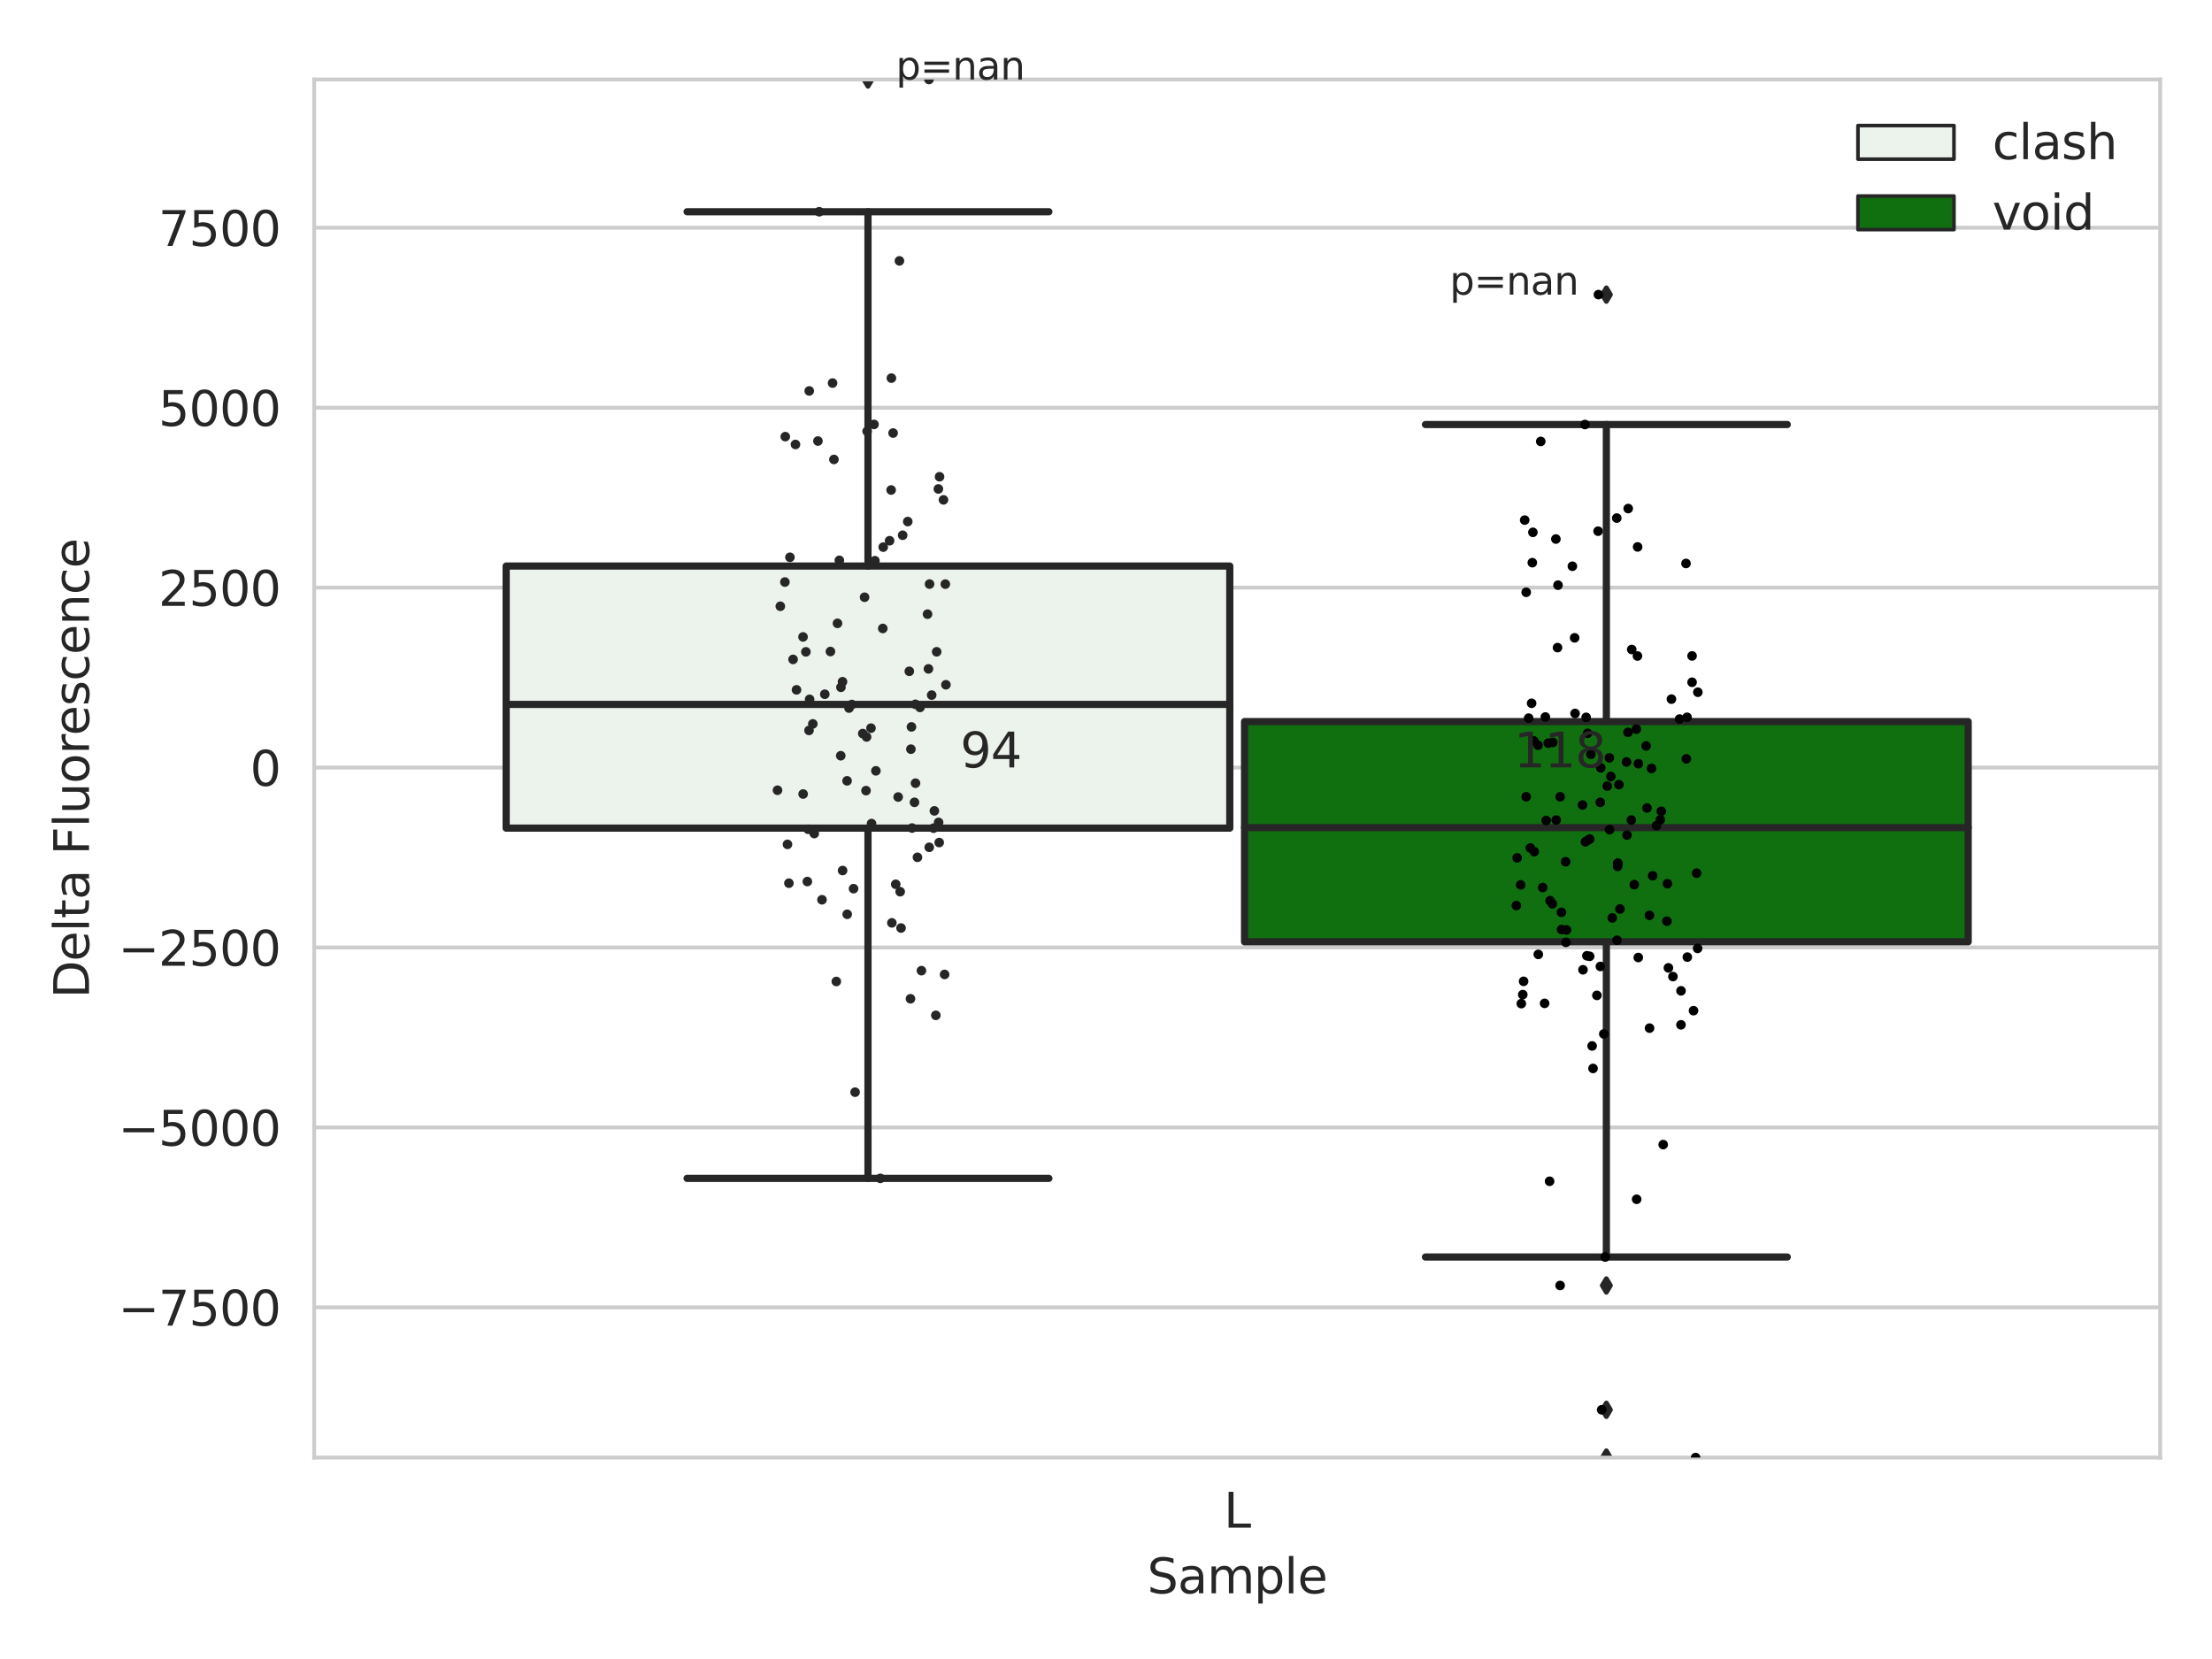 <?xml version="1.0" encoding="utf-8" standalone="no"?>
<!DOCTYPE svg PUBLIC "-//W3C//DTD SVG 1.1//EN"
  "http://www.w3.org/Graphics/SVG/1.1/DTD/svg11.dtd">
<svg xmlns:xlink="http://www.w3.org/1999/xlink" width="460.8pt" height="345.6pt" viewBox="0 0 460.8 345.6" xmlns="http://www.w3.org/2000/svg" version="1.1">
 <defs>
  <style type="text/css">*{stroke-linejoin: round; stroke-linecap: butt}</style>
 </defs>
 <g id="figure_1">
  <g id="patch_1">
   <path d="M 0 345.6 
L 460.8 345.6 
L 460.8 0 
L 0 0 
z
" style="fill: #ffffff"/>
  </g>
  <g id="axes_1">
   <g id="patch_2">
    <path d="M 65.45 303.64 
L 450 303.64 
L 450 16.561 
L 65.45 16.561 
z
" style="fill: #ffffff"/>
   </g>
   <g id="matplotlib.axis_1">
    <g id="xtick_1">
     <g id="text_1">
      <!-- L -->
      <g style="fill: #262626" transform="translate(254.939 318.238) scale(0.1 -0.1)">
       <defs>
        <path id="DejaVuSans-4c" d="M 628 4666 
L 1259 4666 
L 1259 531 
L 3531 531 
L 3531 0 
L 628 0 
L 628 4666 
z
" transform="scale(0.016)"/>
       </defs>
       <use xlink:href="#DejaVuSans-4c"/>
      </g>
     </g>
    </g>
    <g id="text_2">
     <!-- Sample -->
     <g style="fill: #262626" transform="translate(238.977 331.917) scale(0.1 -0.1)">
      <defs>
       <path id="DejaVuSans-53" d="M 3425 4513 
L 3425 3897 
Q 3066 4069 2747 4153 
Q 2428 4238 2131 4238 
Q 1616 4238 1336 4038 
Q 1056 3838 1056 3469 
Q 1056 3159 1242 3001 
Q 1428 2844 1947 2747 
L 2328 2669 
Q 3034 2534 3370 2195 
Q 3706 1856 3706 1288 
Q 3706 609 3251 259 
Q 2797 -91 1919 -91 
Q 1588 -91 1214 -16 
Q 841 59 441 206 
L 441 856 
Q 825 641 1194 531 
Q 1563 422 1919 422 
Q 2459 422 2753 634 
Q 3047 847 3047 1241 
Q 3047 1584 2836 1778 
Q 2625 1972 2144 2069 
L 1759 2144 
Q 1053 2284 737 2584 
Q 422 2884 422 3419 
Q 422 4038 858 4394 
Q 1294 4750 2059 4750 
Q 2388 4750 2728 4690 
Q 3069 4631 3425 4513 
z
" transform="scale(0.016)"/>
       <path id="DejaVuSans-61" d="M 2194 1759 
Q 1497 1759 1228 1600 
Q 959 1441 959 1056 
Q 959 750 1161 570 
Q 1363 391 1709 391 
Q 2188 391 2477 730 
Q 2766 1069 2766 1631 
L 2766 1759 
L 2194 1759 
z
M 3341 1997 
L 3341 0 
L 2766 0 
L 2766 531 
Q 2569 213 2275 61 
Q 1981 -91 1556 -91 
Q 1019 -91 701 211 
Q 384 513 384 1019 
Q 384 1609 779 1909 
Q 1175 2209 1959 2209 
L 2766 2209 
L 2766 2266 
Q 2766 2663 2505 2880 
Q 2244 3097 1772 3097 
Q 1472 3097 1187 3025 
Q 903 2953 641 2809 
L 641 3341 
Q 956 3463 1253 3523 
Q 1550 3584 1831 3584 
Q 2591 3584 2966 3190 
Q 3341 2797 3341 1997 
z
" transform="scale(0.016)"/>
       <path id="DejaVuSans-6d" d="M 3328 2828 
Q 3544 3216 3844 3400 
Q 4144 3584 4550 3584 
Q 5097 3584 5394 3201 
Q 5691 2819 5691 2113 
L 5691 0 
L 5113 0 
L 5113 2094 
Q 5113 2597 4934 2840 
Q 4756 3084 4391 3084 
Q 3944 3084 3684 2787 
Q 3425 2491 3425 1978 
L 3425 0 
L 2847 0 
L 2847 2094 
Q 2847 2600 2669 2842 
Q 2491 3084 2119 3084 
Q 1678 3084 1418 2786 
Q 1159 2488 1159 1978 
L 1159 0 
L 581 0 
L 581 3500 
L 1159 3500 
L 1159 2956 
Q 1356 3278 1631 3431 
Q 1906 3584 2284 3584 
Q 2666 3584 2933 3390 
Q 3200 3197 3328 2828 
z
" transform="scale(0.016)"/>
       <path id="DejaVuSans-70" d="M 1159 525 
L 1159 -1331 
L 581 -1331 
L 581 3500 
L 1159 3500 
L 1159 2969 
Q 1341 3281 1617 3432 
Q 1894 3584 2278 3584 
Q 2916 3584 3314 3078 
Q 3713 2572 3713 1747 
Q 3713 922 3314 415 
Q 2916 -91 2278 -91 
Q 1894 -91 1617 61 
Q 1341 213 1159 525 
z
M 3116 1747 
Q 3116 2381 2855 2742 
Q 2594 3103 2138 3103 
Q 1681 3103 1420 2742 
Q 1159 2381 1159 1747 
Q 1159 1113 1420 752 
Q 1681 391 2138 391 
Q 2594 391 2855 752 
Q 3116 1113 3116 1747 
z
" transform="scale(0.016)"/>
       <path id="DejaVuSans-6c" d="M 603 4863 
L 1178 4863 
L 1178 0 
L 603 0 
L 603 4863 
z
" transform="scale(0.016)"/>
       <path id="DejaVuSans-65" d="M 3597 1894 
L 3597 1613 
L 953 1613 
Q 991 1019 1311 708 
Q 1631 397 2203 397 
Q 2534 397 2845 478 
Q 3156 559 3463 722 
L 3463 178 
Q 3153 47 2828 -22 
Q 2503 -91 2169 -91 
Q 1331 -91 842 396 
Q 353 884 353 1716 
Q 353 2575 817 3079 
Q 1281 3584 2069 3584 
Q 2775 3584 3186 3129 
Q 3597 2675 3597 1894 
z
M 3022 2063 
Q 3016 2534 2758 2815 
Q 2500 3097 2075 3097 
Q 1594 3097 1305 2825 
Q 1016 2553 972 2059 
L 3022 2063 
z
" transform="scale(0.016)"/>
      </defs>
      <use xlink:href="#DejaVuSans-53"/>
      <use xlink:href="#DejaVuSans-61" x="63.477"/>
      <use xlink:href="#DejaVuSans-6d" x="124.756"/>
      <use xlink:href="#DejaVuSans-70" x="222.168"/>
      <use xlink:href="#DejaVuSans-6c" x="285.645"/>
      <use xlink:href="#DejaVuSans-65" x="313.428"/>
     </g>
    </g>
   </g>
   <g id="matplotlib.axis_2">
    <g id="ytick_1">
     <g id="line2d_1">
      <path d="M 65.45 272.35 
L 450 272.35 
" clip-path="url(#p32b10e1429)" style="fill: none; stroke: #cccccc; stroke-width: 0.8; stroke-linecap: round"/>
     </g>
     <g id="text_3">
      <!-- −7500 -->
      <g style="fill: #262626" transform="translate(24.62 276.149) scale(0.1 -0.1)">
       <defs>
        <path id="DejaVuSans-2212" d="M 678 2272 
L 4684 2272 
L 4684 1741 
L 678 1741 
L 678 2272 
z
" transform="scale(0.016)"/>
        <path id="DejaVuSans-37" d="M 525 4666 
L 3525 4666 
L 3525 4397 
L 1831 0 
L 1172 0 
L 2766 4134 
L 525 4134 
L 525 4666 
z
" transform="scale(0.016)"/>
        <path id="DejaVuSans-35" d="M 691 4666 
L 3169 4666 
L 3169 4134 
L 1269 4134 
L 1269 2991 
Q 1406 3038 1543 3061 
Q 1681 3084 1819 3084 
Q 2600 3084 3056 2656 
Q 3513 2228 3513 1497 
Q 3513 744 3044 326 
Q 2575 -91 1722 -91 
Q 1428 -91 1123 -41 
Q 819 9 494 109 
L 494 744 
Q 775 591 1075 516 
Q 1375 441 1709 441 
Q 2250 441 2565 725 
Q 2881 1009 2881 1497 
Q 2881 1984 2565 2268 
Q 2250 2553 1709 2553 
Q 1456 2553 1204 2497 
Q 953 2441 691 2322 
L 691 4666 
z
" transform="scale(0.016)"/>
        <path id="DejaVuSans-30" d="M 2034 4250 
Q 1547 4250 1301 3770 
Q 1056 3291 1056 2328 
Q 1056 1369 1301 889 
Q 1547 409 2034 409 
Q 2525 409 2770 889 
Q 3016 1369 3016 2328 
Q 3016 3291 2770 3770 
Q 2525 4250 2034 4250 
z
M 2034 4750 
Q 2819 4750 3233 4129 
Q 3647 3509 3647 2328 
Q 3647 1150 3233 529 
Q 2819 -91 2034 -91 
Q 1250 -91 836 529 
Q 422 1150 422 2328 
Q 422 3509 836 4129 
Q 1250 4750 2034 4750 
z
" transform="scale(0.016)"/>
       </defs>
       <use xlink:href="#DejaVuSans-2212"/>
       <use xlink:href="#DejaVuSans-37" x="83.789"/>
       <use xlink:href="#DejaVuSans-35" x="147.412"/>
       <use xlink:href="#DejaVuSans-30" x="211.035"/>
       <use xlink:href="#DejaVuSans-30" x="274.658"/>
      </g>
     </g>
    </g>
    <g id="ytick_2">
     <g id="line2d_2">
      <path d="M 65.45 234.865 
L 450 234.865 
" clip-path="url(#p32b10e1429)" style="fill: none; stroke: #cccccc; stroke-width: 0.8; stroke-linecap: round"/>
     </g>
     <g id="text_4">
      <!-- −5000 -->
      <g style="fill: #262626" transform="translate(24.62 238.664) scale(0.1 -0.1)">
       <use xlink:href="#DejaVuSans-2212"/>
       <use xlink:href="#DejaVuSans-35" x="83.789"/>
       <use xlink:href="#DejaVuSans-30" x="147.412"/>
       <use xlink:href="#DejaVuSans-30" x="211.035"/>
       <use xlink:href="#DejaVuSans-30" x="274.658"/>
      </g>
     </g>
    </g>
    <g id="ytick_3">
     <g id="line2d_3">
      <path d="M 65.45 197.38 
L 450 197.38 
" clip-path="url(#p32b10e1429)" style="fill: none; stroke: #cccccc; stroke-width: 0.8; stroke-linecap: round"/>
     </g>
     <g id="text_5">
      <!-- −2500 -->
      <g style="fill: #262626" transform="translate(24.62 201.179) scale(0.1 -0.1)">
       <defs>
        <path id="DejaVuSans-32" d="M 1228 531 
L 3431 531 
L 3431 0 
L 469 0 
L 469 531 
Q 828 903 1448 1529 
Q 2069 2156 2228 2338 
Q 2531 2678 2651 2914 
Q 2772 3150 2772 3378 
Q 2772 3750 2511 3984 
Q 2250 4219 1831 4219 
Q 1534 4219 1204 4116 
Q 875 4013 500 3803 
L 500 4441 
Q 881 4594 1212 4672 
Q 1544 4750 1819 4750 
Q 2544 4750 2975 4387 
Q 3406 4025 3406 3419 
Q 3406 3131 3298 2873 
Q 3191 2616 2906 2266 
Q 2828 2175 2409 1742 
Q 1991 1309 1228 531 
z
" transform="scale(0.016)"/>
       </defs>
       <use xlink:href="#DejaVuSans-2212"/>
       <use xlink:href="#DejaVuSans-32" x="83.789"/>
       <use xlink:href="#DejaVuSans-35" x="147.412"/>
       <use xlink:href="#DejaVuSans-30" x="211.035"/>
       <use xlink:href="#DejaVuSans-30" x="274.658"/>
      </g>
     </g>
    </g>
    <g id="ytick_4">
     <g id="line2d_4">
      <path d="M 65.45 159.895 
L 450 159.895 
" clip-path="url(#p32b10e1429)" style="fill: none; stroke: #cccccc; stroke-width: 0.8; stroke-linecap: round"/>
     </g>
     <g id="text_6">
      <!-- 0 -->
      <g style="fill: #262626" transform="translate(52.087 163.694) scale(0.1 -0.1)">
       <use xlink:href="#DejaVuSans-30"/>
      </g>
     </g>
    </g>
    <g id="ytick_5">
     <g id="line2d_5">
      <path d="M 65.45 122.409 
L 450 122.409 
" clip-path="url(#p32b10e1429)" style="fill: none; stroke: #cccccc; stroke-width: 0.8; stroke-linecap: round"/>
     </g>
     <g id="text_7">
      <!-- 2500 -->
      <g style="fill: #262626" transform="translate(33 126.209) scale(0.1 -0.1)">
       <use xlink:href="#DejaVuSans-32"/>
       <use xlink:href="#DejaVuSans-35" x="63.623"/>
       <use xlink:href="#DejaVuSans-30" x="127.246"/>
       <use xlink:href="#DejaVuSans-30" x="190.869"/>
      </g>
     </g>
    </g>
    <g id="ytick_6">
     <g id="line2d_6">
      <path d="M 65.45 84.924 
L 450 84.924 
" clip-path="url(#p32b10e1429)" style="fill: none; stroke: #cccccc; stroke-width: 0.8; stroke-linecap: round"/>
     </g>
     <g id="text_8">
      <!-- 5000 -->
      <g style="fill: #262626" transform="translate(33 88.724) scale(0.1 -0.1)">
       <use xlink:href="#DejaVuSans-35"/>
       <use xlink:href="#DejaVuSans-30" x="63.623"/>
       <use xlink:href="#DejaVuSans-30" x="127.246"/>
       <use xlink:href="#DejaVuSans-30" x="190.869"/>
      </g>
     </g>
    </g>
    <g id="ytick_7">
     <g id="line2d_7">
      <path d="M 65.45 47.439 
L 450 47.439 
" clip-path="url(#p32b10e1429)" style="fill: none; stroke: #cccccc; stroke-width: 0.8; stroke-linecap: round"/>
     </g>
     <g id="text_9">
      <!-- 7500 -->
      <g style="fill: #262626" transform="translate(33 51.238) scale(0.1 -0.1)">
       <use xlink:href="#DejaVuSans-37"/>
       <use xlink:href="#DejaVuSans-35" x="63.623"/>
       <use xlink:href="#DejaVuSans-30" x="127.246"/>
       <use xlink:href="#DejaVuSans-30" x="190.869"/>
      </g>
     </g>
    </g>
    <g id="text_10">
     <!-- Delta Fluorescence -->
     <g style="fill: #262626" transform="translate(18.541 207.967) rotate(-90) scale(0.1 -0.1)">
      <defs>
       <path id="DejaVuSans-44" d="M 1259 4147 
L 1259 519 
L 2022 519 
Q 2988 519 3436 956 
Q 3884 1394 3884 2338 
Q 3884 3275 3436 3711 
Q 2988 4147 2022 4147 
L 1259 4147 
z
M 628 4666 
L 1925 4666 
Q 3281 4666 3915 4102 
Q 4550 3538 4550 2338 
Q 4550 1131 3912 565 
Q 3275 0 1925 0 
L 628 0 
L 628 4666 
z
" transform="scale(0.016)"/>
       <path id="DejaVuSans-74" d="M 1172 4494 
L 1172 3500 
L 2356 3500 
L 2356 3053 
L 1172 3053 
L 1172 1153 
Q 1172 725 1289 603 
Q 1406 481 1766 481 
L 2356 481 
L 2356 0 
L 1766 0 
Q 1100 0 847 248 
Q 594 497 594 1153 
L 594 3053 
L 172 3053 
L 172 3500 
L 594 3500 
L 594 4494 
L 1172 4494 
z
" transform="scale(0.016)"/>
       <path id="DejaVuSans-20" transform="scale(0.016)"/>
       <path id="DejaVuSans-46" d="M 628 4666 
L 3309 4666 
L 3309 4134 
L 1259 4134 
L 1259 2759 
L 3109 2759 
L 3109 2228 
L 1259 2228 
L 1259 0 
L 628 0 
L 628 4666 
z
" transform="scale(0.016)"/>
       <path id="DejaVuSans-75" d="M 544 1381 
L 544 3500 
L 1119 3500 
L 1119 1403 
Q 1119 906 1312 657 
Q 1506 409 1894 409 
Q 2359 409 2629 706 
Q 2900 1003 2900 1516 
L 2900 3500 
L 3475 3500 
L 3475 0 
L 2900 0 
L 2900 538 
Q 2691 219 2414 64 
Q 2138 -91 1772 -91 
Q 1169 -91 856 284 
Q 544 659 544 1381 
z
M 1991 3584 
L 1991 3584 
z
" transform="scale(0.016)"/>
       <path id="DejaVuSans-6f" d="M 1959 3097 
Q 1497 3097 1228 2736 
Q 959 2375 959 1747 
Q 959 1119 1226 758 
Q 1494 397 1959 397 
Q 2419 397 2687 759 
Q 2956 1122 2956 1747 
Q 2956 2369 2687 2733 
Q 2419 3097 1959 3097 
z
M 1959 3584 
Q 2709 3584 3137 3096 
Q 3566 2609 3566 1747 
Q 3566 888 3137 398 
Q 2709 -91 1959 -91 
Q 1206 -91 779 398 
Q 353 888 353 1747 
Q 353 2609 779 3096 
Q 1206 3584 1959 3584 
z
" transform="scale(0.016)"/>
       <path id="DejaVuSans-72" d="M 2631 2963 
Q 2534 3019 2420 3045 
Q 2306 3072 2169 3072 
Q 1681 3072 1420 2755 
Q 1159 2438 1159 1844 
L 1159 0 
L 581 0 
L 581 3500 
L 1159 3500 
L 1159 2956 
Q 1341 3275 1631 3429 
Q 1922 3584 2338 3584 
Q 2397 3584 2469 3576 
Q 2541 3569 2628 3553 
L 2631 2963 
z
" transform="scale(0.016)"/>
       <path id="DejaVuSans-73" d="M 2834 3397 
L 2834 2853 
Q 2591 2978 2328 3040 
Q 2066 3103 1784 3103 
Q 1356 3103 1142 2972 
Q 928 2841 928 2578 
Q 928 2378 1081 2264 
Q 1234 2150 1697 2047 
L 1894 2003 
Q 2506 1872 2764 1633 
Q 3022 1394 3022 966 
Q 3022 478 2636 193 
Q 2250 -91 1575 -91 
Q 1294 -91 989 -36 
Q 684 19 347 128 
L 347 722 
Q 666 556 975 473 
Q 1284 391 1588 391 
Q 1994 391 2212 530 
Q 2431 669 2431 922 
Q 2431 1156 2273 1281 
Q 2116 1406 1581 1522 
L 1381 1569 
Q 847 1681 609 1914 
Q 372 2147 372 2553 
Q 372 3047 722 3315 
Q 1072 3584 1716 3584 
Q 2034 3584 2315 3537 
Q 2597 3491 2834 3397 
z
" transform="scale(0.016)"/>
       <path id="DejaVuSans-63" d="M 3122 3366 
L 3122 2828 
Q 2878 2963 2633 3030 
Q 2388 3097 2138 3097 
Q 1578 3097 1268 2742 
Q 959 2388 959 1747 
Q 959 1106 1268 751 
Q 1578 397 2138 397 
Q 2388 397 2633 464 
Q 2878 531 3122 666 
L 3122 134 
Q 2881 22 2623 -34 
Q 2366 -91 2075 -91 
Q 1284 -91 818 406 
Q 353 903 353 1747 
Q 353 2603 823 3093 
Q 1294 3584 2113 3584 
Q 2378 3584 2631 3529 
Q 2884 3475 3122 3366 
z
" transform="scale(0.016)"/>
       <path id="DejaVuSans-6e" d="M 3513 2113 
L 3513 0 
L 2938 0 
L 2938 2094 
Q 2938 2591 2744 2837 
Q 2550 3084 2163 3084 
Q 1697 3084 1428 2787 
Q 1159 2491 1159 1978 
L 1159 0 
L 581 0 
L 581 3500 
L 1159 3500 
L 1159 2956 
Q 1366 3272 1645 3428 
Q 1925 3584 2291 3584 
Q 2894 3584 3203 3211 
Q 3513 2838 3513 2113 
z
" transform="scale(0.016)"/>
      </defs>
      <use xlink:href="#DejaVuSans-44"/>
      <use xlink:href="#DejaVuSans-65" x="77.002"/>
      <use xlink:href="#DejaVuSans-6c" x="138.525"/>
      <use xlink:href="#DejaVuSans-74" x="166.309"/>
      <use xlink:href="#DejaVuSans-61" x="205.518"/>
      <use xlink:href="#DejaVuSans-20" x="266.797"/>
      <use xlink:href="#DejaVuSans-46" x="298.584"/>
      <use xlink:href="#DejaVuSans-6c" x="356.104"/>
      <use xlink:href="#DejaVuSans-75" x="383.887"/>
      <use xlink:href="#DejaVuSans-6f" x="447.266"/>
      <use xlink:href="#DejaVuSans-72" x="508.447"/>
      <use xlink:href="#DejaVuSans-65" x="547.311"/>
      <use xlink:href="#DejaVuSans-73" x="608.834"/>
      <use xlink:href="#DejaVuSans-63" x="660.934"/>
      <use xlink:href="#DejaVuSans-65" x="715.914"/>
      <use xlink:href="#DejaVuSans-6e" x="777.438"/>
      <use xlink:href="#DejaVuSans-63" x="840.816"/>
      <use xlink:href="#DejaVuSans-65" x="895.797"/>
     </g>
    </g>
   </g>
   <g id="patch_3">
    <path d="M 105.443 172.515 
L 256.187 172.515 
L 256.187 117.917 
L 105.443 117.917 
L 105.443 172.515 
z
" clip-path="url(#p32b10e1429)" style="fill: #ecf2ec; stroke: #262626; stroke-width: 1.5; stroke-linejoin: miter"/>
   </g>
   <g id="patch_4">
    <path d="M 259.263 196.195 
L 410.007 196.195 
L 410.007 150.315 
L 259.263 150.315 
L 259.263 196.195 
z
" clip-path="url(#p32b10e1429)" style="fill: #107010; stroke: #262626; stroke-width: 1.5; stroke-linejoin: miter"/>
   </g>
   <g id="patch_5">
    <path d="M 257.725 159.895 
L 257.725 159.895 
L 257.725 159.895 
L 257.725 159.895 
z
" clip-path="url(#p32b10e1429)" style="fill: #ecf2ec; stroke: #262626; stroke-width: 0.75; stroke-linejoin: miter"/>
   </g>
   <g id="patch_6">
    <path d="M 257.725 159.895 
L 257.725 159.895 
L 257.725 159.895 
L 257.725 159.895 
z
" clip-path="url(#p32b10e1429)" style="fill: #107010; stroke: #262626; stroke-width: 0.75; stroke-linejoin: miter"/>
   </g>
   <g id="PathCollection_1"/>
   <g id="PathCollection_2"/>
   <g id="line2d_8">
    <path d="M 180.815 172.515 
L 180.815 245.477 
" clip-path="url(#p32b10e1429)" style="fill: none; stroke: #262626; stroke-width: 1.5; stroke-linecap: round"/>
   </g>
   <g id="line2d_9">
    <path d="M 180.815 117.917 
L 180.815 44.109 
" clip-path="url(#p32b10e1429)" style="fill: none; stroke: #262626; stroke-width: 1.5; stroke-linecap: round"/>
   </g>
   <g id="line2d_10">
    <path d="M 143.129 245.477 
L 218.501 245.477 
" clip-path="url(#p32b10e1429)" style="fill: none; stroke: #262626; stroke-width: 1.5; stroke-linecap: round"/>
   </g>
   <g id="line2d_11">
    <path d="M 143.129 44.109 
L 218.501 44.109 
" clip-path="url(#p32b10e1429)" style="fill: none; stroke: #262626; stroke-width: 1.5; stroke-linecap: round"/>
   </g>
   <g id="line2d_12">
    <defs>
     <path id="m8b196b80d5" d="M -0 1.414 
L 0.849 0 
L 0 -1.414 
L -0.849 -0 
z
" style="stroke: #262626; stroke-linejoin: miter"/>
    </defs>
    <g clip-path="url(#p32b10e1429)">
     <use xlink:href="#m8b196b80d5" x="180.815" y="16.561" style="fill: #262626; stroke: #262626; stroke-linejoin: miter"/>
    </g>
   </g>
   <g id="line2d_13">
    <path d="M 334.635 196.195 
L 334.635 261.858 
" clip-path="url(#p32b10e1429)" style="fill: none; stroke: #262626; stroke-width: 1.5; stroke-linecap: round"/>
   </g>
   <g id="line2d_14">
    <path d="M 334.635 150.315 
L 334.635 88.439 
" clip-path="url(#p32b10e1429)" style="fill: none; stroke: #262626; stroke-width: 1.5; stroke-linecap: round"/>
   </g>
   <g id="line2d_15">
    <path d="M 296.949 261.858 
L 372.321 261.858 
" clip-path="url(#p32b10e1429)" style="fill: none; stroke: #262626; stroke-width: 1.5; stroke-linecap: round"/>
   </g>
   <g id="line2d_16">
    <path d="M 296.949 88.439 
L 372.321 88.439 
" clip-path="url(#p32b10e1429)" style="fill: none; stroke: #262626; stroke-width: 1.5; stroke-linecap: round"/>
   </g>
   <g id="line2d_17">
    <g clip-path="url(#p32b10e1429)">
     <use xlink:href="#m8b196b80d5" x="334.635" y="303.64" style="fill: #262626; stroke: #262626; stroke-linejoin: miter"/>
     <use xlink:href="#m8b196b80d5" x="334.635" y="293.685" style="fill: #262626; stroke: #262626; stroke-linejoin: miter"/>
     <use xlink:href="#m8b196b80d5" x="334.635" y="267.788" style="fill: #262626; stroke: #262626; stroke-linejoin: miter"/>
     <use xlink:href="#m8b196b80d5" x="334.635" y="61.375" style="fill: #262626; stroke: #262626; stroke-linejoin: miter"/>
    </g>
   </g>
   <g id="line2d_18">
    <path d="M 105.443 146.739 
L 256.187 146.739 
" clip-path="url(#p32b10e1429)" style="fill: none; stroke: #262626; stroke-width: 1.5; stroke-linecap: round"/>
   </g>
   <g id="line2d_19">
    <path d="M 259.263 172.41 
L 410.007 172.41 
" clip-path="url(#p32b10e1429)" style="fill: none; stroke: #262626; stroke-width: 1.5; stroke-linecap: round"/>
   </g>
   <g id="patch_7">
    <path d="M 65.45 303.64 
L 65.45 16.561 
" style="fill: none; stroke: #cccccc; stroke-width: 0.8; stroke-linejoin: miter; stroke-linecap: square"/>
   </g>
   <g id="patch_8">
    <path d="M 450 303.64 
L 450 16.561 
" style="fill: none; stroke: #cccccc; stroke-width: 0.8; stroke-linejoin: miter; stroke-linecap: square"/>
   </g>
   <g id="patch_9">
    <path d="M 65.45 303.64 
L 450 303.64 
" style="fill: none; stroke: #cccccc; stroke-width: 0.8; stroke-linejoin: miter; stroke-linecap: square"/>
   </g>
   <g id="patch_10">
    <path d="M 65.45 16.561 
L 450 16.561 
" style="fill: none; stroke: #cccccc; stroke-width: 0.8; stroke-linejoin: miter; stroke-linecap: square"/>
   </g>
   <g id="PathCollection_3">
    <defs>
     <path id="C0_0_fa5165bb96" d="M 0 1 
C 0.265 1 0.52 0.895 0.707 0.707 
C 0.895 0.52 1 0.265 1 -0 
C 1 -0.265 0.895 -0.52 0.707 -0.707 
C 0.52 -0.895 0.265 -1 0 -1 
C -0.265 -1 -0.52 -0.895 -0.707 -0.707 
C -0.895 -0.52 -1 -0.265 -1 0 
C -1 0.265 -0.895 0.52 -0.707 0.707 
C -0.52 0.895 -0.265 1 0 1 
z
"/>
    </defs>
    <g clip-path="url(#p32b10e1429)">
     <use xlink:href="#C0_0_fa5165bb96" x="194.952" y="211.513" style="fill: #262626"/>
    </g>
    <g clip-path="url(#p32b10e1429)">
     <use xlink:href="#C0_0_fa5165bb96" x="168.188" y="183.64" style="fill: #262626"/>
    </g>
    <g clip-path="url(#p32b10e1429)">
     <use xlink:href="#C0_0_fa5165bb96" x="191.952" y="202.205" style="fill: #262626"/>
    </g>
    <g clip-path="url(#p32b10e1429)">
     <use xlink:href="#C0_0_fa5165bb96" x="186.595" y="184.215" style="fill: #262626"/>
    </g>
    <g clip-path="url(#p32b10e1429)">
     <use xlink:href="#C0_0_fa5165bb96" x="189.997" y="172.497" style="fill: #262626"/>
    </g>
    <g clip-path="url(#p32b10e1429)">
     <use xlink:href="#C0_0_fa5165bb96" x="168.654" y="145.688" style="fill: #262626"/>
    </g>
    <g clip-path="url(#p32b10e1429)">
     <use xlink:href="#C0_0_fa5165bb96" x="186.048" y="90.211" style="fill: #262626"/>
    </g>
    <g clip-path="url(#p32b10e1429)">
     <use xlink:href="#C0_0_fa5165bb96" x="196.778" y="202.993" style="fill: #262626"/>
    </g>
    <g clip-path="url(#p32b10e1429)">
     <use xlink:href="#C0_0_fa5165bb96" x="187.702" y="193.326" style="fill: #262626"/>
    </g>
    <g clip-path="url(#p32b10e1429)">
     <use xlink:href="#C0_0_fa5165bb96" x="165.926" y="143.704" style="fill: #262626"/>
    </g>
    <g clip-path="url(#p32b10e1429)">
     <use xlink:href="#C0_0_fa5165bb96" x="191.658" y="147.369" style="fill: #262626"/>
    </g>
    <g clip-path="url(#p32b10e1429)">
     <use xlink:href="#C0_0_fa5165bb96" x="190.506" y="167.14" style="fill: #262626"/>
    </g>
    <g clip-path="url(#p32b10e1429)">
     <use xlink:href="#C0_0_fa5165bb96" x="180.106" y="124.415" style="fill: #262626"/>
    </g>
    <g clip-path="url(#p32b10e1429)">
     <use xlink:href="#C0_0_fa5165bb96" x="189.102" y="108.651" style="fill: #262626"/>
    </g>
    <g clip-path="url(#p32b10e1429)">
     <use xlink:href="#C0_0_fa5165bb96" x="169.325" y="150.798" style="fill: #262626"/>
    </g>
    <g clip-path="url(#p32b10e1429)">
     <use xlink:href="#C0_0_fa5165bb96" x="187.102" y="166.033" style="fill: #262626"/>
    </g>
    <g clip-path="url(#p32b10e1429)">
     <use xlink:href="#C0_0_fa5165bb96" x="185.641" y="102.075" style="fill: #262626"/>
    </g>
    <g clip-path="url(#p32b10e1429)">
     <use xlink:href="#C0_0_fa5165bb96" x="195.126" y="135.78" style="fill: #262626"/>
    </g>
    <g clip-path="url(#p32b10e1429)">
     <use xlink:href="#C0_0_fa5165bb96" x="174.852" y="116.728" style="fill: #262626"/>
    </g>
    <g clip-path="url(#p32b10e1429)">
     <use xlink:href="#C0_0_fa5165bb96" x="167.31" y="165.409" style="fill: #262626"/>
    </g>
    <g clip-path="url(#p32b10e1429)">
     <use xlink:href="#C0_0_fa5165bb96" x="195.528" y="171.322" style="fill: #262626"/>
    </g>
    <g clip-path="url(#p32b10e1429)">
     <use xlink:href="#C0_0_fa5165bb96" x="168.536" y="152.163" style="fill: #262626"/>
    </g>
    <g clip-path="url(#p32b10e1429)">
     <use xlink:href="#C0_0_fa5165bb96" x="189.874" y="151.425" style="fill: #262626"/>
    </g>
    <g clip-path="url(#p32b10e1429)">
     <use xlink:href="#C0_0_fa5165bb96" x="164.047" y="175.897" style="fill: #262626"/>
    </g>
    <g clip-path="url(#p32b10e1429)">
     <use xlink:href="#C0_0_fa5165bb96" x="165.212" y="137.367" style="fill: #262626"/>
    </g>
    <g clip-path="url(#p32b10e1429)">
     <use xlink:href="#C0_0_fa5165bb96" x="164.344" y="183.985" style="fill: #262626"/>
    </g>
    <g clip-path="url(#p32b10e1429)">
     <use xlink:href="#C0_0_fa5165bb96" x="189.756" y="156.065" style="fill: #262626"/>
    </g>
    <g clip-path="url(#p32b10e1429)">
     <use xlink:href="#C0_0_fa5165bb96" x="185.696" y="78.771" style="fill: #262626"/>
    </g>
    <g clip-path="url(#p32b10e1429)">
     <use xlink:href="#C0_0_fa5165bb96" x="187.524" y="185.76" style="fill: #262626"/>
    </g>
    <g clip-path="url(#p32b10e1429)">
     <use xlink:href="#C0_0_fa5165bb96" x="165.712" y="92.59" style="fill: #262626"/>
    </g>
    <g clip-path="url(#p32b10e1429)">
     <use xlink:href="#C0_0_fa5165bb96" x="169.626" y="173.645" style="fill: #262626"/>
    </g>
    <g clip-path="url(#p32b10e1429)">
     <use xlink:href="#C0_0_fa5165bb96" x="195.724" y="99.313" style="fill: #262626"/>
    </g>
    <g clip-path="url(#p32b10e1429)">
     <use xlink:href="#C0_0_fa5165bb96" x="176.864" y="147.505" style="fill: #262626"/>
    </g>
    <g clip-path="url(#p32b10e1429)">
     <use xlink:href="#C0_0_fa5165bb96" x="167.883" y="135.79" style="fill: #262626"/>
    </g>
    <g clip-path="url(#p32b10e1429)">
     <use xlink:href="#C0_0_fa5165bb96" x="164.56" y="116.092" style="fill: #262626"/>
    </g>
    <g clip-path="url(#p32b10e1429)">
     <use xlink:href="#C0_0_fa5165bb96" x="185.792" y="192.25" style="fill: #262626"/>
    </g>
    <g clip-path="url(#p32b10e1429)">
     <use xlink:href="#C0_0_fa5165bb96" x="183.387" y="245.477" style="fill: #262626"/>
    </g>
    <g clip-path="url(#p32b10e1429)">
     <use xlink:href="#C0_0_fa5165bb96" x="189.424" y="139.842" style="fill: #262626"/>
    </g>
    <g clip-path="url(#p32b10e1429)">
     <use xlink:href="#C0_0_fa5165bb96" x="188.042" y="111.499" style="fill: #262626"/>
    </g>
    <g clip-path="url(#p32b10e1429)">
     <use xlink:href="#C0_0_fa5165bb96" x="163.508" y="121.249" style="fill: #262626"/>
    </g>
    <g clip-path="url(#p32b10e1429)">
     <use xlink:href="#C0_0_fa5165bb96" x="183.9" y="130.918" style="fill: #262626"/>
    </g>
    <g clip-path="url(#p32b10e1429)">
     <use xlink:href="#C0_0_fa5165bb96" x="162.555" y="126.297" style="fill: #262626"/>
    </g>
    <g clip-path="url(#p32b10e1429)">
     <use xlink:href="#C0_0_fa5165bb96" x="168.578" y="81.438" style="fill: #262626"/>
    </g>
    <g clip-path="url(#p32b10e1429)">
     <use xlink:href="#C0_0_fa5165bb96" x="173.437" y="79.796" style="fill: #262626"/>
    </g>
    <g clip-path="url(#p32b10e1429)">
     <use xlink:href="#C0_0_fa5165bb96" x="195.652" y="175.517" style="fill: #262626"/>
    </g>
    <g clip-path="url(#p32b10e1429)">
     <use xlink:href="#C0_0_fa5165bb96" x="170.391" y="91.874" style="fill: #262626"/>
    </g>
    <g clip-path="url(#p32b10e1429)">
     <use xlink:href="#C0_0_fa5165bb96" x="193.642" y="121.672" style="fill: #262626"/>
    </g>
    <g clip-path="url(#p32b10e1429)">
     <use xlink:href="#C0_0_fa5165bb96" x="174.465" y="129.853" style="fill: #262626"/>
    </g>
    <g clip-path="url(#p32b10e1429)">
     <use xlink:href="#C0_0_fa5165bb96" x="194.483" y="172.52" style="fill: #262626"/>
    </g>
    <g clip-path="url(#p32b10e1429)">
     <use xlink:href="#C0_0_fa5165bb96" x="163.587" y="90.959" style="fill: #262626"/>
    </g>
    <g clip-path="url(#p32b10e1429)">
     <use xlink:href="#C0_0_fa5165bb96" x="187.366" y="54.346" style="fill: #262626"/>
    </g>
    <g clip-path="url(#p32b10e1429)">
     <use xlink:href="#C0_0_fa5165bb96" x="177.81" y="185.125" style="fill: #262626"/>
    </g>
    <g clip-path="url(#p32b10e1429)">
     <use xlink:href="#C0_0_fa5165bb96" x="196.93" y="121.686" style="fill: #262626"/>
    </g>
    <g clip-path="url(#p32b10e1429)">
     <use xlink:href="#C0_0_fa5165bb96" x="182.465" y="160.578" style="fill: #262626"/>
    </g>
    <g clip-path="url(#p32b10e1429)">
     <use xlink:href="#C0_0_fa5165bb96" x="194.085" y="144.801" style="fill: #262626"/>
    </g>
    <g clip-path="url(#p32b10e1429)">
     <use xlink:href="#C0_0_fa5165bb96" x="180.408" y="164.7" style="fill: #262626"/>
    </g>
    <g clip-path="url(#p32b10e1429)">
     <use xlink:href="#C0_0_fa5165bb96" x="196.546" y="104.13" style="fill: #262626"/>
    </g>
    <g clip-path="url(#p32b10e1429)">
     <use xlink:href="#C0_0_fa5165bb96" x="182.264" y="116.806" style="fill: #262626"/>
    </g>
    <g clip-path="url(#p32b10e1429)">
     <use xlink:href="#C0_0_fa5165bb96" x="175.528" y="181.348" style="fill: #262626"/>
    </g>
    <g clip-path="url(#p32b10e1429)">
     <use xlink:href="#C0_0_fa5165bb96" x="193.577" y="176.509" style="fill: #262626"/>
    </g>
    <g clip-path="url(#p32b10e1429)">
     <use xlink:href="#C0_0_fa5165bb96" x="190.716" y="163.152" style="fill: #262626"/>
    </g>
    <g clip-path="url(#p32b10e1429)">
     <use xlink:href="#C0_0_fa5165bb96" x="177.46" y="146.761" style="fill: #262626"/>
    </g>
    <g clip-path="url(#p32b10e1429)">
     <use xlink:href="#C0_0_fa5165bb96" x="171.236" y="187.437" style="fill: #262626"/>
    </g>
    <g clip-path="url(#p32b10e1429)">
     <use xlink:href="#C0_0_fa5165bb96" x="175.145" y="157.433" style="fill: #262626"/>
    </g>
    <g clip-path="url(#p32b10e1429)">
     <use xlink:href="#C0_0_fa5165bb96" x="180.523" y="153.519" style="fill: #262626"/>
    </g>
    <g clip-path="url(#p32b10e1429)">
     <use xlink:href="#C0_0_fa5165bb96" x="168.354" y="172.75" style="fill: #262626"/>
    </g>
    <g clip-path="url(#p32b10e1429)">
     <use xlink:href="#C0_0_fa5165bb96" x="174.22" y="204.46" style="fill: #262626"/>
    </g>
    <g clip-path="url(#p32b10e1429)">
     <use xlink:href="#C0_0_fa5165bb96" x="167.288" y="132.682" style="fill: #262626"/>
    </g>
    <g clip-path="url(#p32b10e1429)">
     <use xlink:href="#C0_0_fa5165bb96" x="181.441" y="151.686" style="fill: #262626"/>
    </g>
    <g clip-path="url(#p32b10e1429)">
     <use xlink:href="#C0_0_fa5165bb96" x="176.461" y="162.66" style="fill: #262626"/>
    </g>
    <g clip-path="url(#p32b10e1429)">
     <use xlink:href="#C0_0_fa5165bb96" x="190.705" y="146.718" style="fill: #262626"/>
    </g>
    <g clip-path="url(#p32b10e1429)">
     <use xlink:href="#C0_0_fa5165bb96" x="181.559" y="171.563" style="fill: #262626"/>
    </g>
    <g clip-path="url(#p32b10e1429)">
     <use xlink:href="#C0_0_fa5165bb96" x="175.183" y="143.177" style="fill: #262626"/>
    </g>
    <g clip-path="url(#p32b10e1429)">
     <use xlink:href="#C0_0_fa5165bb96" x="182.071" y="88.413" style="fill: #262626"/>
    </g>
    <g clip-path="url(#p32b10e1429)">
     <use xlink:href="#C0_0_fa5165bb96" x="197.054" y="142.65" style="fill: #262626"/>
    </g>
    <g clip-path="url(#p32b10e1429)">
     <use xlink:href="#C0_0_fa5165bb96" x="180.641" y="89.849" style="fill: #262626"/>
    </g>
    <g clip-path="url(#p32b10e1429)">
     <use xlink:href="#C0_0_fa5165bb96" x="172.996" y="135.724" style="fill: #262626"/>
    </g>
    <g clip-path="url(#p32b10e1429)">
     <use xlink:href="#C0_0_fa5165bb96" x="194.649" y="168.92" style="fill: #262626"/>
    </g>
    <g clip-path="url(#p32b10e1429)">
     <use xlink:href="#C0_0_fa5165bb96" x="185.318" y="112.642" style="fill: #262626"/>
    </g>
    <g clip-path="url(#p32b10e1429)">
     <use xlink:href="#C0_0_fa5165bb96" x="161.969" y="164.62" style="fill: #262626"/>
    </g>
    <g clip-path="url(#p32b10e1429)">
     <use xlink:href="#C0_0_fa5165bb96" x="193.414" y="139.339" style="fill: #262626"/>
    </g>
    <g clip-path="url(#p32b10e1429)">
     <use xlink:href="#C0_0_fa5165bb96" x="193.221" y="127.941" style="fill: #262626"/>
    </g>
    <g clip-path="url(#p32b10e1429)">
     <use xlink:href="#C0_0_fa5165bb96" x="173.724" y="95.712" style="fill: #262626"/>
    </g>
    <g clip-path="url(#p32b10e1429)">
     <use xlink:href="#C0_0_fa5165bb96" x="183.996" y="113.977" style="fill: #262626"/>
    </g>
    <g clip-path="url(#p32b10e1429)">
     <use xlink:href="#C0_0_fa5165bb96" x="191.121" y="178.591" style="fill: #262626"/>
    </g>
    <g clip-path="url(#p32b10e1429)">
     <use xlink:href="#C0_0_fa5165bb96" x="171.821" y="144.622" style="fill: #262626"/>
    </g>
    <g clip-path="url(#p32b10e1429)">
     <use xlink:href="#C0_0_fa5165bb96" x="176.487" y="190.461" style="fill: #262626"/>
    </g>
    <g clip-path="url(#p32b10e1429)">
     <use xlink:href="#C0_0_fa5165bb96" x="179.733" y="152.814" style="fill: #262626"/>
    </g>
    <g clip-path="url(#p32b10e1429)">
     <use xlink:href="#C0_0_fa5165bb96" x="170.657" y="44.109" style="fill: #262626"/>
    </g>
    <g clip-path="url(#p32b10e1429)">
     <use xlink:href="#C0_0_fa5165bb96" x="175.511" y="142.017" style="fill: #262626"/>
    </g>
    <g clip-path="url(#p32b10e1429)">
     <use xlink:href="#C0_0_fa5165bb96" x="189.671" y="208.064" style="fill: #262626"/>
    </g>
    <g clip-path="url(#p32b10e1429)">
     <use xlink:href="#C0_0_fa5165bb96" x="195.479" y="101.858" style="fill: #262626"/>
    </g>
    <g clip-path="url(#p32b10e1429)">
     <use xlink:href="#C0_0_fa5165bb96" x="178.132" y="227.521" style="fill: #262626"/>
    </g>
    <g clip-path="url(#p32b10e1429)">
     <use xlink:href="#C0_0_fa5165bb96" x="193.522" y="16.561" style="fill: #262626"/>
    </g>
   </g>
   <g id="PathCollection_4">
    <defs>
     <path id="C1_0_035499675b" d="M 0 1 
C 0.265 1 0.52 0.895 0.707 0.707 
C 0.895 0.52 1 0.265 1 -0 
C 1 -0.265 0.895 -0.52 0.707 -0.707 
C 0.52 -0.895 0.265 -1 0 -1 
C -0.265 -1 -0.52 -0.895 -0.707 -0.707 
C -0.895 -0.52 -1 -0.265 -1 0 
C -1 0.265 -0.895 0.52 -0.707 0.707 
C -0.52 0.895 -0.265 1 0 1 
z
"/>
    </defs>
    <g clip-path="url(#p32b10e1429)">
     <use xlink:href="#C1_0_035499675b" x="329.763" y="202.022"/>
    </g>
    <g clip-path="url(#p32b10e1429)">
     <use xlink:href="#C1_0_035499675b" x="345.082" y="171.995"/>
    </g>
    <g clip-path="url(#p32b10e1429)">
     <use xlink:href="#C1_0_035499675b" x="331.412" y="157.142"/>
    </g>
    <g clip-path="url(#p32b10e1429)">
     <use xlink:href="#C1_0_035499675b" x="349.88" y="149.79"/>
    </g>
    <g clip-path="url(#p32b10e1429)">
     <use xlink:href="#C1_0_035499675b" x="338.835" y="158.734"/>
    </g>
    <g clip-path="url(#p32b10e1429)">
     <use xlink:href="#C1_0_035499675b" x="329.664" y="167.7"/>
    </g>
    <g clip-path="url(#p32b10e1429)">
     <use xlink:href="#C1_0_035499675b" x="333.366" y="167.145"/>
    </g>
    <g clip-path="url(#p32b10e1429)">
     <use xlink:href="#C1_0_035499675b" x="336.974" y="179.894"/>
    </g>
    <g clip-path="url(#p32b10e1429)">
     <use xlink:href="#C1_0_035499675b" x="351.45" y="149.425"/>
    </g>
    <g clip-path="url(#p32b10e1429)">
     <use xlink:href="#C1_0_035499675b" x="325.276" y="190.053"/>
    </g>
    <g clip-path="url(#p32b10e1429)">
     <use xlink:href="#C1_0_035499675b" x="344.274" y="182.429"/>
    </g>
    <g clip-path="url(#p32b10e1429)">
     <use xlink:href="#C1_0_035499675b" x="340.943" y="249.828"/>
    </g>
    <g clip-path="url(#p32b10e1429)">
     <use xlink:href="#C1_0_035499675b" x="350.177" y="213.488"/>
    </g>
    <g clip-path="url(#p32b10e1429)">
     <use xlink:href="#C1_0_035499675b" x="339.145" y="152.562"/>
    </g>
    <g clip-path="url(#p32b10e1429)">
     <use xlink:href="#C1_0_035499675b" x="325.012" y="165.981"/>
    </g>
    <g clip-path="url(#p32b10e1429)">
     <use xlink:href="#C1_0_035499675b" x="334.101" y="215.385"/>
    </g>
    <g clip-path="url(#p32b10e1429)">
     <use xlink:href="#C1_0_035499675b" x="319.507" y="154.342"/>
    </g>
    <g clip-path="url(#p32b10e1429)">
     <use xlink:href="#C1_0_035499675b" x="332.662" y="207.356"/>
    </g>
    <g clip-path="url(#p32b10e1429)">
     <use xlink:href="#C1_0_035499675b" x="316.048" y="178.701"/>
    </g>
    <g clip-path="url(#p32b10e1429)">
     <use xlink:href="#C1_0_035499675b" x="335.3" y="172.825"/>
    </g>
    <g clip-path="url(#p32b10e1429)">
     <use xlink:href="#C1_0_035499675b" x="339.922" y="135.302"/>
    </g>
    <g clip-path="url(#p32b10e1429)">
     <use xlink:href="#C1_0_035499675b" x="333.39" y="201.329"/>
    </g>
    <g clip-path="url(#p32b10e1429)">
     <use xlink:href="#C1_0_035499675b" x="326.144" y="179.52"/>
    </g>
    <g clip-path="url(#p32b10e1429)">
     <use xlink:href="#C1_0_035499675b" x="330.186" y="88.439"/>
    </g>
    <g clip-path="url(#p32b10e1429)">
     <use xlink:href="#C1_0_035499675b" x="322.911" y="187.631"/>
    </g>
    <g clip-path="url(#p32b10e1429)">
     <use xlink:href="#C1_0_035499675b" x="337.254" y="163.453"/>
    </g>
    <g clip-path="url(#p32b10e1429)">
     <use xlink:href="#C1_0_035499675b" x="337.041" y="179.796"/>
    </g>
    <g clip-path="url(#p32b10e1429)">
     <use xlink:href="#C1_0_035499675b" x="317.222" y="207.194"/>
    </g>
    <g clip-path="url(#p32b10e1429)">
     <use xlink:href="#C1_0_035499675b" x="351.297" y="158.079"/>
    </g>
    <g clip-path="url(#p32b10e1429)">
     <use xlink:href="#C1_0_035499675b" x="345.872" y="170.78"/>
    </g>
    <g clip-path="url(#p32b10e1429)">
     <use xlink:href="#C1_0_035499675b" x="323.384" y="188.295"/>
    </g>
    <g clip-path="url(#p32b10e1429)">
     <use xlink:href="#C1_0_035499675b" x="318.797" y="176.652"/>
    </g>
    <g clip-path="url(#p32b10e1429)">
     <use xlink:href="#C1_0_035499675b" x="341.149" y="113.936"/>
    </g>
    <g clip-path="url(#p32b10e1429)">
     <use xlink:href="#C1_0_035499675b" x="317.935" y="123.38"/>
    </g>
    <g clip-path="url(#p32b10e1429)">
     <use xlink:href="#C1_0_035499675b" x="346.075" y="168.993"/>
    </g>
    <g clip-path="url(#p32b10e1429)">
     <use xlink:href="#C1_0_035499675b" x="322.098" y="170.921"/>
    </g>
    <g clip-path="url(#p32b10e1429)">
     <use xlink:href="#C1_0_035499675b" x="341.285" y="199.465"/>
    </g>
    <g clip-path="url(#p32b10e1429)">
     <use xlink:href="#C1_0_035499675b" x="318.446" y="149.599"/>
    </g>
    <g clip-path="url(#p32b10e1429)">
     <use xlink:href="#C1_0_035499675b" x="338.936" y="173.962"/>
    </g>
    <g clip-path="url(#p32b10e1429)">
     <use xlink:href="#C1_0_035499675b" x="335.263" y="157.869"/>
    </g>
    <g clip-path="url(#p32b10e1429)">
     <use xlink:href="#C1_0_035499675b" x="330.803" y="175.014"/>
    </g>
    <g clip-path="url(#p32b10e1429)">
     <use xlink:href="#C1_0_035499675b" x="336.973" y="180.478"/>
    </g>
    <g clip-path="url(#p32b10e1429)">
     <use xlink:href="#C1_0_035499675b" x="322.808" y="246.079"/>
    </g>
    <g clip-path="url(#p32b10e1429)">
     <use xlink:href="#C1_0_035499675b" x="326.207" y="196.303"/>
    </g>
    <g clip-path="url(#p32b10e1429)">
     <use xlink:href="#C1_0_035499675b" x="327.556" y="117.959"/>
    </g>
    <g clip-path="url(#p32b10e1429)">
     <use xlink:href="#C1_0_035499675b" x="341.114" y="136.657"/>
    </g>
    <g clip-path="url(#p32b10e1429)">
     <use xlink:href="#C1_0_035499675b" x="331.16" y="174.804"/>
    </g>
    <g clip-path="url(#p32b10e1429)">
     <use xlink:href="#C1_0_035499675b" x="343.631" y="214.179"/>
    </g>
    <g clip-path="url(#p32b10e1429)">
     <use xlink:href="#C1_0_035499675b" x="317.928" y="165.978"/>
    </g>
    <g clip-path="url(#p32b10e1429)">
     <use xlink:href="#C1_0_035499675b" x="324.461" y="134.91"/>
    </g>
    <g clip-path="url(#p32b10e1429)">
     <use xlink:href="#C1_0_035499675b" x="320.966" y="91.958"/>
    </g>
    <g clip-path="url(#p32b10e1429)">
     <use xlink:href="#C1_0_035499675b" x="350.187" y="206.409"/>
    </g>
    <g clip-path="url(#p32b10e1429)">
     <use xlink:href="#C1_0_035499675b" x="353.642" y="197.57"/>
    </g>
    <g clip-path="url(#p32b10e1429)">
     <use xlink:href="#C1_0_035499675b" x="340.873" y="151.892"/>
    </g>
    <g clip-path="url(#p32b10e1429)">
     <use xlink:href="#C1_0_035499675b" x="353.226" y="303.64"/>
    </g>
    <g clip-path="url(#p32b10e1429)">
     <use xlink:href="#C1_0_035499675b" x="347.25" y="191.907"/>
    </g>
    <g clip-path="url(#p32b10e1429)">
     <use xlink:href="#C1_0_035499675b" x="317.62" y="108.344"/>
    </g>
    <g clip-path="url(#p32b10e1429)">
     <use xlink:href="#C1_0_035499675b" x="336.803" y="107.924"/>
    </g>
    <g clip-path="url(#p32b10e1429)">
     <use xlink:href="#C1_0_035499675b" x="333.658" y="293.685"/>
    </g>
    <g clip-path="url(#p32b10e1429)">
     <use xlink:href="#C1_0_035499675b" x="330.272" y="175.356"/>
    </g>
    <g clip-path="url(#p32b10e1429)">
     <use xlink:href="#C1_0_035499675b" x="319.063" y="146.503"/>
    </g>
    <g clip-path="url(#p32b10e1429)">
     <use xlink:href="#C1_0_035499675b" x="352.49" y="136.64"/>
    </g>
    <g clip-path="url(#p32b10e1429)">
     <use xlink:href="#C1_0_035499675b" x="321.37" y="184.892"/>
    </g>
    <g clip-path="url(#p32b10e1429)">
     <use xlink:href="#C1_0_035499675b" x="323.481" y="154.663"/>
    </g>
    <g clip-path="url(#p32b10e1429)">
     <use xlink:href="#C1_0_035499675b" x="348.503" y="203.438"/>
    </g>
    <g clip-path="url(#p32b10e1429)">
     <use xlink:href="#C1_0_035499675b" x="344.047" y="160.088"/>
    </g>
    <g clip-path="url(#p32b10e1429)">
     <use xlink:href="#C1_0_035499675b" x="324.562" y="121.901"/>
    </g>
    <g clip-path="url(#p32b10e1429)">
     <use xlink:href="#C1_0_035499675b" x="346.474" y="238.438"/>
    </g>
    <g clip-path="url(#p32b10e1429)">
     <use xlink:href="#C1_0_035499675b" x="343.614" y="190.683"/>
    </g>
    <g clip-path="url(#p32b10e1429)">
     <use xlink:href="#C1_0_035499675b" x="339.185" y="105.939"/>
    </g>
    <g clip-path="url(#p32b10e1429)">
     <use xlink:href="#C1_0_035499675b" x="353.694" y="144.204"/>
    </g>
    <g clip-path="url(#p32b10e1429)">
     <use xlink:href="#C1_0_035499675b" x="341.306" y="159.087"/>
    </g>
    <g clip-path="url(#p32b10e1429)">
     <use xlink:href="#C1_0_035499675b" x="348.193" y="145.642"/>
    </g>
    <g clip-path="url(#p32b10e1429)">
     <use xlink:href="#C1_0_035499675b" x="328.115" y="148.625"/>
    </g>
    <g clip-path="url(#p32b10e1429)">
     <use xlink:href="#C1_0_035499675b" x="351.226" y="117.381"/>
    </g>
    <g clip-path="url(#p32b10e1429)">
     <use xlink:href="#C1_0_035499675b" x="335.565" y="161.754"/>
    </g>
    <g clip-path="url(#p32b10e1429)">
     <use xlink:href="#C1_0_035499675b" x="319.334" y="110.896"/>
    </g>
    <g clip-path="url(#p32b10e1429)">
     <use xlink:href="#C1_0_035499675b" x="317.395" y="204.43"/>
    </g>
    <g clip-path="url(#p32b10e1429)">
     <use xlink:href="#C1_0_035499675b" x="347.56" y="201.624"/>
    </g>
    <g clip-path="url(#p32b10e1429)">
     <use xlink:href="#C1_0_035499675b" x="320.398" y="155.249"/>
    </g>
    <g clip-path="url(#p32b10e1429)">
     <use xlink:href="#C1_0_035499675b" x="334.824" y="163.756"/>
    </g>
    <g clip-path="url(#p32b10e1429)">
     <use xlink:href="#C1_0_035499675b" x="331.667" y="217.893"/>
    </g>
    <g clip-path="url(#p32b10e1429)">
     <use xlink:href="#C1_0_035499675b" x="319.609" y="177.41"/>
    </g>
    <g clip-path="url(#p32b10e1429)">
     <use xlink:href="#C1_0_035499675b" x="339.836" y="170.828"/>
    </g>
    <g clip-path="url(#p32b10e1429)">
     <use xlink:href="#C1_0_035499675b" x="328.024" y="132.872"/>
    </g>
    <g clip-path="url(#p32b10e1429)">
     <use xlink:href="#C1_0_035499675b" x="325" y="267.788"/>
    </g>
    <g clip-path="url(#p32b10e1429)">
     <use xlink:href="#C1_0_035499675b" x="340.45" y="184.293"/>
    </g>
    <g clip-path="url(#p32b10e1429)">
     <use xlink:href="#C1_0_035499675b" x="333.467" y="159.963"/>
    </g>
    <g clip-path="url(#p32b10e1429)">
     <use xlink:href="#C1_0_035499675b" x="330.575" y="199.104"/>
    </g>
    <g clip-path="url(#p32b10e1429)">
     <use xlink:href="#C1_0_035499675b" x="337.465" y="189.366"/>
    </g>
    <g clip-path="url(#p32b10e1429)">
     <use xlink:href="#C1_0_035499675b" x="353.439" y="181.894"/>
    </g>
    <g clip-path="url(#p32b10e1429)">
     <use xlink:href="#C1_0_035499675b" x="330.42" y="149.433"/>
    </g>
    <g clip-path="url(#p32b10e1429)">
     <use xlink:href="#C1_0_035499675b" x="320.457" y="198.817"/>
    </g>
    <g clip-path="url(#p32b10e1429)">
     <use xlink:href="#C1_0_035499675b" x="316.919" y="209.073"/>
    </g>
    <g clip-path="url(#p32b10e1429)">
     <use xlink:href="#C1_0_035499675b" x="316.789" y="184.34"/>
    </g>
    <g clip-path="url(#p32b10e1429)">
     <use xlink:href="#C1_0_035499675b" x="342.915" y="155.389"/>
    </g>
    <g clip-path="url(#p32b10e1429)">
     <use xlink:href="#C1_0_035499675b" x="351.502" y="199.381"/>
    </g>
    <g clip-path="url(#p32b10e1429)">
     <use xlink:href="#C1_0_035499675b" x="321.926" y="149.367"/>
    </g>
    <g clip-path="url(#p32b10e1429)">
     <use xlink:href="#C1_0_035499675b" x="332.911" y="110.655"/>
    </g>
    <g clip-path="url(#p32b10e1429)">
     <use xlink:href="#C1_0_035499675b" x="334.385" y="261.858"/>
    </g>
    <g clip-path="url(#p32b10e1429)">
     <use xlink:href="#C1_0_035499675b" x="330.731" y="152.759"/>
    </g>
    <g clip-path="url(#p32b10e1429)">
     <use xlink:href="#C1_0_035499675b" x="321.77" y="209.018"/>
    </g>
    <g clip-path="url(#p32b10e1429)">
     <use xlink:href="#C1_0_035499675b" x="331.859" y="222.574"/>
    </g>
    <g clip-path="url(#p32b10e1429)">
     <use xlink:href="#C1_0_035499675b" x="324.12" y="112.291"/>
    </g>
    <g clip-path="url(#p32b10e1429)">
     <use xlink:href="#C1_0_035499675b" x="343.108" y="168.315"/>
    </g>
    <g clip-path="url(#p32b10e1429)">
     <use xlink:href="#C1_0_035499675b" x="322.528" y="154.806"/>
    </g>
    <g clip-path="url(#p32b10e1429)">
     <use xlink:href="#C1_0_035499675b" x="326.334" y="193.719"/>
    </g>
    <g clip-path="url(#p32b10e1429)">
     <use xlink:href="#C1_0_035499675b" x="315.877" y="188.643"/>
    </g>
    <g clip-path="url(#p32b10e1429)">
     <use xlink:href="#C1_0_035499675b" x="324.185" y="170.819"/>
    </g>
    <g clip-path="url(#p32b10e1429)">
     <use xlink:href="#C1_0_035499675b" x="325.302" y="193.636"/>
    </g>
    <g clip-path="url(#p32b10e1429)">
     <use xlink:href="#C1_0_035499675b" x="347.358" y="184.085"/>
    </g>
    <g clip-path="url(#p32b10e1429)">
     <use xlink:href="#C1_0_035499675b" x="336.858" y="195.868"/>
    </g>
    <g clip-path="url(#p32b10e1429)">
     <use xlink:href="#C1_0_035499675b" x="352.492" y="142.128"/>
    </g>
    <g clip-path="url(#p32b10e1429)">
     <use xlink:href="#C1_0_035499675b" x="319.21" y="117.212"/>
    </g>
    <g clip-path="url(#p32b10e1429)">
     <use xlink:href="#C1_0_035499675b" x="352.792" y="210.54"/>
    </g>
    <g clip-path="url(#p32b10e1429)">
     <use xlink:href="#C1_0_035499675b" x="335.866" y="191.222"/>
    </g>
    <g clip-path="url(#p32b10e1429)">
     <use xlink:href="#C1_0_035499675b" x="331.155" y="199.216"/>
    </g>
    <g clip-path="url(#p32b10e1429)">
     <use xlink:href="#C1_0_035499675b" x="332.982" y="61.375"/>
    </g>
   </g>
   <g id="text_11">
    <!-- 94 -->
    <g style="fill: #262626" transform="translate(200.042 159.87) scale(0.1 -0.1)">
     <defs>
      <path id="DejaVuSans-39" d="M 703 97 
L 703 672 
Q 941 559 1184 500 
Q 1428 441 1663 441 
Q 2288 441 2617 861 
Q 2947 1281 2994 2138 
Q 2813 1869 2534 1725 
Q 2256 1581 1919 1581 
Q 1219 1581 811 2004 
Q 403 2428 403 3163 
Q 403 3881 828 4315 
Q 1253 4750 1959 4750 
Q 2769 4750 3195 4129 
Q 3622 3509 3622 2328 
Q 3622 1225 3098 567 
Q 2575 -91 1691 -91 
Q 1453 -91 1209 -44 
Q 966 3 703 97 
z
M 1959 2075 
Q 2384 2075 2632 2365 
Q 2881 2656 2881 3163 
Q 2881 3666 2632 3958 
Q 2384 4250 1959 4250 
Q 1534 4250 1286 3958 
Q 1038 3666 1038 3163 
Q 1038 2656 1286 2365 
Q 1534 2075 1959 2075 
z
" transform="scale(0.016)"/>
      <path id="DejaVuSans-34" d="M 2419 4116 
L 825 1625 
L 2419 1625 
L 2419 4116 
z
M 2253 4666 
L 3047 4666 
L 3047 1625 
L 3713 1625 
L 3713 1100 
L 3047 1100 
L 3047 0 
L 2419 0 
L 2419 1100 
L 313 1100 
L 313 1709 
L 2253 4666 
z
" transform="scale(0.016)"/>
     </defs>
     <use xlink:href="#DejaVuSans-39"/>
     <use xlink:href="#DejaVuSans-34" x="63.623"/>
    </g>
   </g>
   <g id="text_12">
    <!-- p=nan -->
    <g style="fill: #262626" transform="translate(186.63 16.56) scale(0.08 -0.08)">
     <defs>
      <path id="DejaVuSans-3d" d="M 678 2906 
L 4684 2906 
L 4684 2381 
L 678 2381 
L 678 2906 
z
M 678 1631 
L 4684 1631 
L 4684 1100 
L 678 1100 
L 678 1631 
z
" transform="scale(0.016)"/>
     </defs>
     <use xlink:href="#DejaVuSans-70"/>
     <use xlink:href="#DejaVuSans-3d" x="63.477"/>
     <use xlink:href="#DejaVuSans-6e" x="147.266"/>
     <use xlink:href="#DejaVuSans-61" x="210.645"/>
     <use xlink:href="#DejaVuSans-6e" x="271.924"/>
    </g>
   </g>
   <g id="text_13">
    <!-- 118 -->
    <g style="fill: #262626" transform="translate(315.408 159.87) scale(0.1 -0.1)">
     <defs>
      <path id="DejaVuSans-31" d="M 794 531 
L 1825 531 
L 1825 4091 
L 703 3866 
L 703 4441 
L 1819 4666 
L 2450 4666 
L 2450 531 
L 3481 531 
L 3481 0 
L 794 0 
L 794 531 
z
" transform="scale(0.016)"/>
      <path id="DejaVuSans-38" d="M 2034 2216 
Q 1584 2216 1326 1975 
Q 1069 1734 1069 1313 
Q 1069 891 1326 650 
Q 1584 409 2034 409 
Q 2484 409 2743 651 
Q 3003 894 3003 1313 
Q 3003 1734 2745 1975 
Q 2488 2216 2034 2216 
z
M 1403 2484 
Q 997 2584 770 2862 
Q 544 3141 544 3541 
Q 544 4100 942 4425 
Q 1341 4750 2034 4750 
Q 2731 4750 3128 4425 
Q 3525 4100 3525 3541 
Q 3525 3141 3298 2862 
Q 3072 2584 2669 2484 
Q 3125 2378 3379 2068 
Q 3634 1759 3634 1313 
Q 3634 634 3220 271 
Q 2806 -91 2034 -91 
Q 1263 -91 848 271 
Q 434 634 434 1313 
Q 434 1759 690 2068 
Q 947 2378 1403 2484 
z
M 1172 3481 
Q 1172 3119 1398 2916 
Q 1625 2713 2034 2713 
Q 2441 2713 2670 2916 
Q 2900 3119 2900 3481 
Q 2900 3844 2670 4047 
Q 2441 4250 2034 4250 
Q 1625 4250 1398 4047 
Q 1172 3844 1172 3481 
z
" transform="scale(0.016)"/>
     </defs>
     <use xlink:href="#DejaVuSans-31"/>
     <use xlink:href="#DejaVuSans-31" x="63.623"/>
     <use xlink:href="#DejaVuSans-38" x="127.246"/>
    </g>
   </g>
   <g id="text_14">
    <!-- p=nan -->
    <g style="fill: #262626" transform="translate(301.995 61.375) scale(0.08 -0.08)">
     <use xlink:href="#DejaVuSans-70"/>
     <use xlink:href="#DejaVuSans-3d" x="63.477"/>
     <use xlink:href="#DejaVuSans-6e" x="147.266"/>
     <use xlink:href="#DejaVuSans-61" x="210.645"/>
     <use xlink:href="#DejaVuSans-6e" x="271.924"/>
    </g>
   </g>
   <g id="legend_1">
    <g id="patch_11">
     <path d="M 387.048 33.159 
L 407.048 33.159 
L 407.048 26.159 
L 387.048 26.159 
z
" style="fill: #ecf2ec; stroke: #262626; stroke-width: 0.75; stroke-linejoin: miter"/>
    </g>
    <g id="text_15">
     <!-- clash -->
     <g style="fill: #262626" transform="translate(415.048 33.159) scale(0.1 -0.1)">
      <defs>
       <path id="DejaVuSans-68" d="M 3513 2113 
L 3513 0 
L 2938 0 
L 2938 2094 
Q 2938 2591 2744 2837 
Q 2550 3084 2163 3084 
Q 1697 3084 1428 2787 
Q 1159 2491 1159 1978 
L 1159 0 
L 581 0 
L 581 4863 
L 1159 4863 
L 1159 2956 
Q 1366 3272 1645 3428 
Q 1925 3584 2291 3584 
Q 2894 3584 3203 3211 
Q 3513 2838 3513 2113 
z
" transform="scale(0.016)"/>
      </defs>
      <use xlink:href="#DejaVuSans-63"/>
      <use xlink:href="#DejaVuSans-6c" x="54.98"/>
      <use xlink:href="#DejaVuSans-61" x="82.764"/>
      <use xlink:href="#DejaVuSans-73" x="144.043"/>
      <use xlink:href="#DejaVuSans-68" x="196.143"/>
     </g>
    </g>
    <g id="patch_12">
     <path d="M 387.048 47.837 
L 407.048 47.837 
L 407.048 40.837 
L 387.048 40.837 
z
" style="fill: #107010; stroke: #262626; stroke-width: 0.75; stroke-linejoin: miter"/>
    </g>
    <g id="text_16">
     <!-- void -->
     <g style="fill: #262626" transform="translate(415.048 47.837) scale(0.1 -0.1)">
      <defs>
       <path id="DejaVuSans-76" d="M 191 3500 
L 800 3500 
L 1894 563 
L 2988 3500 
L 3597 3500 
L 2284 0 
L 1503 0 
L 191 3500 
z
" transform="scale(0.016)"/>
       <path id="DejaVuSans-69" d="M 603 3500 
L 1178 3500 
L 1178 0 
L 603 0 
L 603 3500 
z
M 603 4863 
L 1178 4863 
L 1178 4134 
L 603 4134 
L 603 4863 
z
" transform="scale(0.016)"/>
       <path id="DejaVuSans-64" d="M 2906 2969 
L 2906 4863 
L 3481 4863 
L 3481 0 
L 2906 0 
L 2906 525 
Q 2725 213 2448 61 
Q 2172 -91 1784 -91 
Q 1150 -91 751 415 
Q 353 922 353 1747 
Q 353 2572 751 3078 
Q 1150 3584 1784 3584 
Q 2172 3584 2448 3432 
Q 2725 3281 2906 2969 
z
M 947 1747 
Q 947 1113 1208 752 
Q 1469 391 1925 391 
Q 2381 391 2643 752 
Q 2906 1113 2906 1747 
Q 2906 2381 2643 2742 
Q 2381 3103 1925 3103 
Q 1469 3103 1208 2742 
Q 947 2381 947 1747 
z
" transform="scale(0.016)"/>
      </defs>
      <use xlink:href="#DejaVuSans-76"/>
      <use xlink:href="#DejaVuSans-6f" x="59.18"/>
      <use xlink:href="#DejaVuSans-69" x="120.361"/>
      <use xlink:href="#DejaVuSans-64" x="148.145"/>
     </g>
    </g>
   </g>
  </g>
 </g>
 <defs>
  <clipPath id="p32b10e1429">
   <rect x="65.45" y="16.561" width="384.55" height="287.079"/>
  </clipPath>
 </defs>
</svg>
